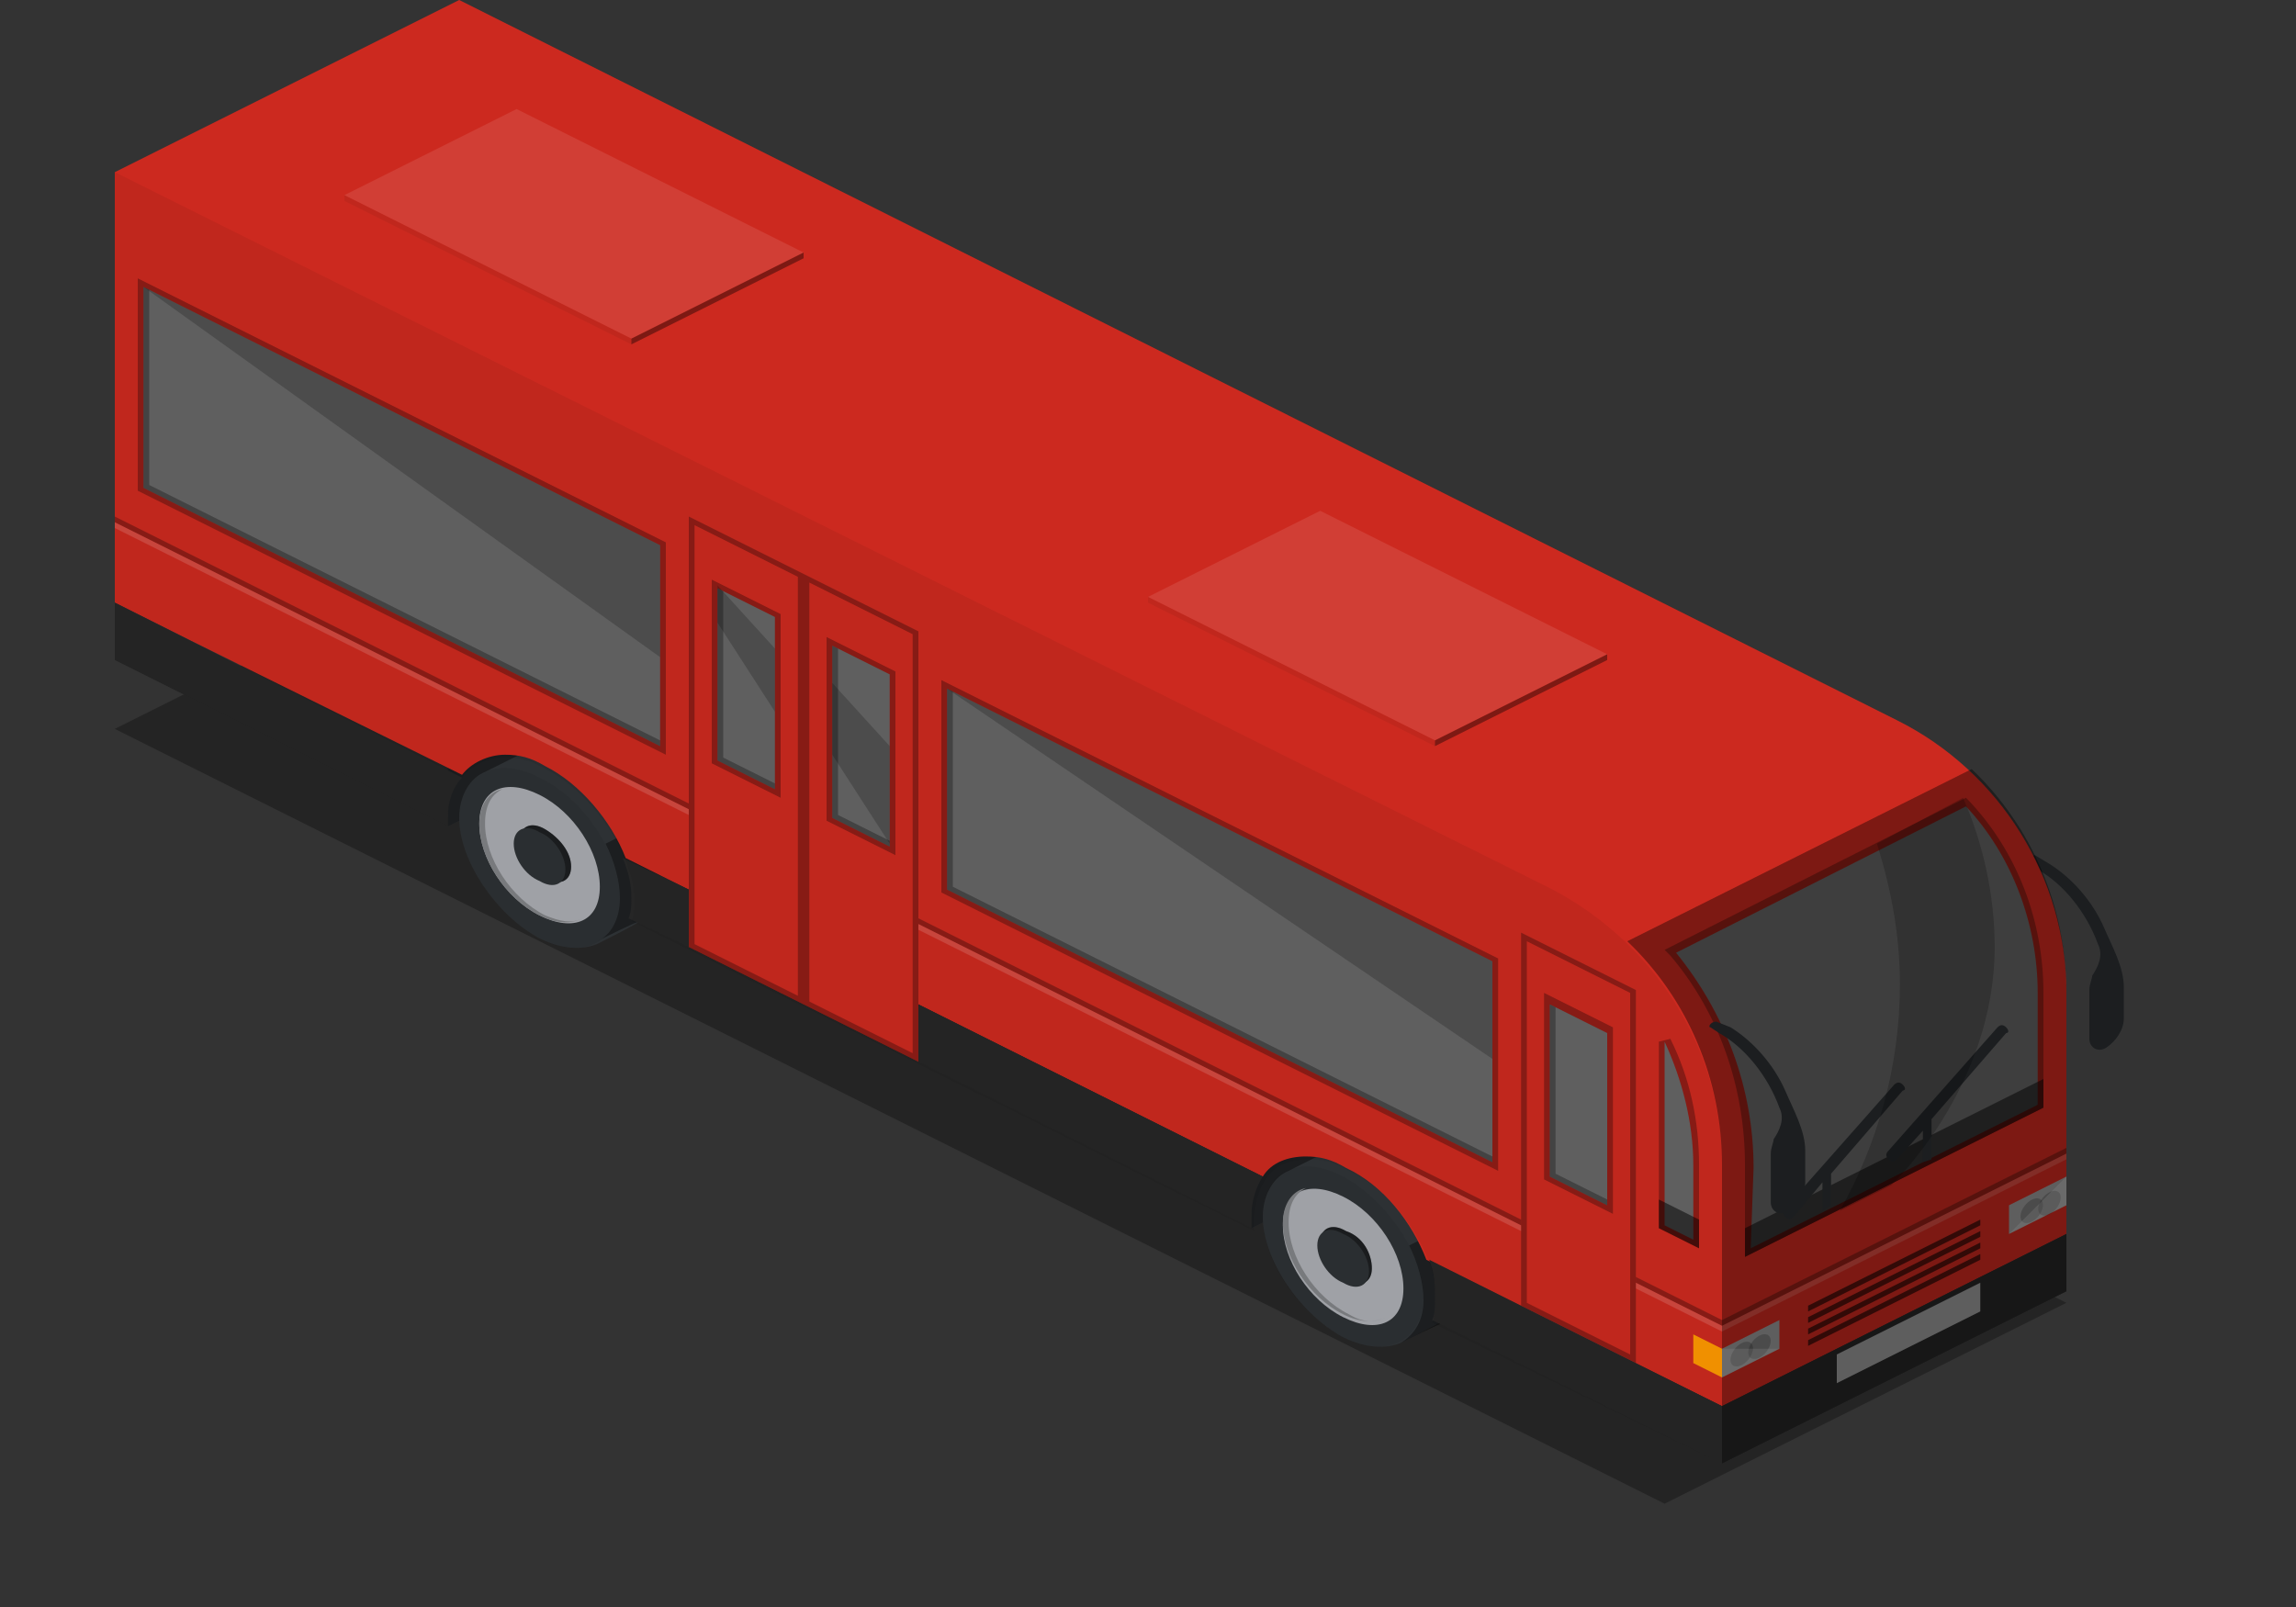 <?xml version="1.0" ?><svg enable-background="new 0 0 80 56" id="Layer_1" version="1.1" viewBox="0 0 80 56" xml:space="preserve" xmlns="http://www.w3.org/2000/svg" xmlns:xlink="http://www.w3.org/1999/xlink"><rect x="0" y="0" width="80" height="56" fill="#333333" stroke="none"/><polygon opacity="0.3" points="4,25.4 18,18.4 72,45.4 58,52.4 "/><g><path d="M70.9,29.8l0.5,0.3c0.8,0.5,1.5,1.3,1.9,2.2c0.3,0.7,0.7,1.4,0.7,2.1l0,1.1c0,0.4-0.3,0.8-0.6,1   c-0.3,0.2-0.6,0-0.6-0.3l0-1.7c0-0.2,0.1-0.4,0.1-0.5c0.2-0.3,0.4-0.7,0.2-1.1c-0.4-1.1-1.2-2.1-2.1-2.6l-0.3-0.2   C70.7,30,70.8,29.8,70.9,29.8L70.9,29.8z" fill="#2D3134"/></g><g opacity="0.39"><path d="M70.9,29.8l0.5,0.3c0.8,0.5,1.5,1.3,1.9,2.2c0.3,0.7,0.7,1.4,0.7,2.1l0,1.1c0,0.4-0.3,0.8-0.6,1c-0.3,0.2-0.6,0-0.6-0.3   l0-1.7c0-0.2,0.1-0.4,0.1-0.5c0.2-0.3,0.4-0.7,0.2-1.1c-0.4-1.1-1.2-2.1-2.1-2.6l-0.3-0.2C70.7,30,70.8,29.8,70.9,29.8L70.9,29.8z"/></g><polygon fill="#2D3134" points="15.6,28.8 18.2,27.5 18.2,26.1 15.6,26.1 "/><polygon opacity="0.39" points="15.6,28.8 18.2,27.5 18.2,26.1 15.6,26.1 "/><polygon fill="#2D3134" points="43.6,42.8 46.2,41.5 46.2,40.1 43.6,40.1 "/><polygon opacity="0.39" points="43.6,42.8 46.2,41.5 46.2,40.1 43.6,40.1 "/><g><path d="M20.2,26.4c-0.7-0.4-1.4-0.4-1.9-0.2l0,0l-1.4,0.7l0,0c-0.5,0.2-0.9,0.8-0.9,1.6c0,1.5,1.3,3.4,2.8,4.2   c0.8,0.4,1.5,0.4,2,0.2c0,0,1.4-0.7,1.5-0.8c0.5-0.3,0.7-0.8,0.7-1.5C23,29,21.7,27.1,20.2,26.4z" fill="#2D3134"/><path d="M20.8,32.8c0.2-0.1,1.4-0.7,1.5-0.7c0.5-0.3,0.7-0.8,0.7-1.5c0-0.6-0.2-1.3-0.5-1.9l-1.4,0.7   c0.3,0.6,0.5,1.3,0.5,1.9C21.6,32,21.3,32.6,20.8,32.8z" opacity="0.39"/><path d="M20.9,30.9c0,1.2-0.9,1.6-2.1,1c-1.2-0.6-2.1-2-2.1-3.2c0-1.2,0.9-1.6,2.1-1C20,28.3,20.9,29.7,20.9,30.9z" fill="#A9ABB0"/><path d="M19,31.9c-1.2-0.6-2.1-2-2.1-3.2c0-0.6,0.2-1,0.6-1.2c-0.5,0.1-0.8,0.6-0.8,1.2c0,1.2,0.9,2.6,2.1,3.2   c0.6,0.3,1.1,0.3,1.5,0.1C19.9,32.2,19.5,32.1,19,31.9z" fill="#808285"/><path d="M19.9,30.2c0,0.5-0.4,0.7-0.9,0.4s-0.9-0.8-0.9-1.3c0-0.5,0.4-0.7,0.9-0.4S19.9,29.7,19.9,30.2z" fill="#2D3134"/><path d="M19.9,30.2c0,0.5-0.4,0.7-0.9,0.4s-0.9-0.8-0.9-1.3c0-0.5,0.4-0.7,0.9-0.4S19.9,29.7,19.9,30.2z" opacity="0.39"/><path d="M19.7,30.3c0,0.5-0.4,0.7-0.9,0.4c-0.5-0.2-0.9-0.8-0.9-1.3s0.4-0.7,0.9-0.4C19.3,29.2,19.7,29.8,19.7,30.3   z" fill="#2D3134"/><path d="M21.6,31.3c0,1.5-1.3,2.2-2.8,1.4C17.3,31.9,16,30,16,28.5c0-1.5,1.3-2.2,2.8-1.4   C20.3,27.8,21.6,29.7,21.6,31.3z" opacity="6.000000e-002"/></g><g><path d="M48.2,40.3c-0.7-0.4-1.4-0.4-1.9-0.2l0,0l-1.4,0.7l0,0c-0.5,0.2-0.9,0.8-0.9,1.6c0,1.5,1.3,3.4,2.8,4.2   c0.8,0.4,1.5,0.4,2,0.2c0,0,1.4-0.7,1.5-0.8c0.5-0.3,0.7-0.8,0.7-1.5C51,43,49.7,41.1,48.2,40.3z" fill="#2D3134"/><path d="M48.8,46.8c0.2-0.1,1.4-0.7,1.5-0.7c0.5-0.3,0.7-0.8,0.7-1.5c0-0.6-0.2-1.3-0.5-1.9l-1.4,0.7   c0.3,0.6,0.5,1.3,0.5,1.9C49.6,46,49.3,46.5,48.8,46.8z" opacity="0.39"/><path d="M48.9,44.9c0,1.2-0.9,1.6-2.1,1s-2.1-2-2.1-3.2s0.9-1.6,2.1-1S48.9,43.7,48.9,44.9z" fill="#A9ABB0"/><path d="M47,45.8c-1.2-0.6-2.1-2-2.1-3.2c0-0.6,0.2-1,0.6-1.2c-0.5,0.1-0.8,0.6-0.8,1.2c0,1.2,0.9,2.6,2.1,3.2   c0.6,0.3,1.1,0.3,1.5,0.1C47.9,46.1,47.5,46.1,47,45.8z" fill="#808285"/><path d="M47.8,44.2c0,0.5-0.4,0.7-0.9,0.4c-0.5-0.2-0.9-0.8-0.9-1.3c0-0.5,0.4-0.7,0.9-0.4   C47.5,43.1,47.8,43.7,47.8,44.2z" fill="#2D3134"/><path d="M47.8,44.2c0,0.5-0.4,0.7-0.9,0.4c-0.5-0.2-0.9-0.8-0.9-1.3c0-0.5,0.4-0.7,0.9-0.4   C47.5,43.1,47.8,43.7,47.8,44.2z" opacity="0.39"/><path d="M47.7,44.3c0,0.5-0.4,0.7-0.9,0.4c-0.5-0.2-0.9-0.8-0.9-1.3s0.4-0.7,0.9-0.4C47.3,43.2,47.7,43.8,47.7,44.3   z" fill="#2D3134"/><path d="M49.6,45.2c0,1.5-1.3,2.2-2.8,1.4S44,44,44,42.4s1.3-2.2,2.8-1.4S49.6,43.7,49.6,45.2z" opacity="6.000000e-002"/></g><path d="M66.1,25.1L16,0L4,6l0,0v15l2.6,1.3l9.5,4.7c0.3-0.4,0.9-0.7,1.5-0.7c0.5,0,0.9,0.1,1.4,0.4  c1.2,0.6,2.3,1.9,2.8,3.2L24,31v2l8,4v-2l12,6c0.3-0.5,0.9-0.7,1.5-0.7c0.5,0,0.9,0.1,1.4,0.4c1.3,0.6,2.3,1.9,2.8,3.2L60,49v0l0,0  l12-6v-8.4C72,30.6,69.7,26.9,66.1,25.1z" fill="#CC291F"/><polygon fill="#262626" points="60,51 72,45 72,43 60,49 "/><polygon opacity="0.3" points="4.8,17.1 4.8,9.7 23.2,18.9 23.2,26.3 "/><polygon fill="#656565" points="23,19 5,10 5,17 23,26 "/><polygon opacity="0.2" points="23,19 5,10 23,22.9 "/><polygon opacity="0.3" points="5.2,16.9 5.2,10.1 5,10 5,17 23,26 23,25.8 "/><path d="M24,18v15l4,2V20L24,18z M27.8,34.7l-3.6-1.8V18.3l3.6,1.8V34.7z" opacity="0.3"/><path d="M28,20v15l4,2V22L28,20z M31.8,36.7l-3.6-1.8V20.3l3.6,1.8V36.7z" opacity="0.3"/><g><path d="M57.8,42.8v-6.5l0.4-0.1c0.7,1.4,1,2.9,1,4.4v2.9L57.8,42.8z" opacity="0.3"/><path d="M58,36.3v6.4l1,0.5v-2.6C59,39.1,58.6,37.6,58,36.3z" fill="#656565"/></g><path d="M53,32.5v13l4,2v-13L53,32.5z M56.8,47.2l-3.6-1.8V32.8l3.6,1.8V47.2z" opacity="0.3"/><polygon opacity="0.3" points="28.8,28.6 28.8,22.2 31.2,23.4 31.2,29.8 "/><polygon fill="#656565" points="29,22.5 31,23.5 31,29.5 29,28.5 "/><polygon opacity="0.3" points="53.8,41.1 53.8,34.6 56.2,35.8 56.2,42.3 "/><polygon fill="#656565" points="54,35 56,36 56,42 54,41 "/><polygon opacity="0.3" points="54.2,40.9 54.2,35.1 54,35 54,41 56,42 56,41.8 "/><polygon opacity="0.3" points="24.8,26.6 24.8,20.2 27.2,21.4 27.2,27.8 "/><polygon fill="#656565" points="25,20.5 27,21.5 27,27.5 25,26.5 "/><polygon opacity="0.3" points="29.2,28.4 29.2,22.6 29,22.5 29,28.5 31,29.5 31,29.3 "/><polygon opacity="0.3" points="25.2,26.4 25.2,20.6 25,20.5 25,26.5 27,27.5 27,27.3 "/><polygon opacity="0.3" points="32.8,31.1 32.8,23.7 52.2,33.4 52.2,40.8 "/><polygon fill="#656565" points="52,33.5 33,24 33,31 52,40.5 "/><polygon opacity="0.2" points="52,33.5 33,24 52,36.9 "/><polygon opacity="0.3" points="33.2,30.9 33.2,24.1 33,24 33,31 52,40.5 52,40.3 "/><polygon fill="#999999" points="62,47 60,48 60,47 62,46 "/><polygon fill="#FF9900" points="59,47.5 60,48 60,47 59,46.5 "/><polygon fill="#999999" points="72,42 70,43 70,42 72,41 "/><polygon fill="#999999" points="64,47.2 64,48.2 69,45.7 69,44.7 "/><path d="M60.8,40.6c0-2.7-0.9-5.3-2.6-7.3L58,33.1l10.5-5.3l0.1,0.1c1.7,1.8,2.6,4.2,2.6,6.7v4l-10.4,5.2L60.8,40.6z" opacity="0.3"/><path d="M61,43.5l10-5v-3.9c0-2.4-0.9-4.8-2.5-6.5l-10.1,5.1c1.7,2.1,2.7,4.7,2.7,7.5L61,43.5z" fill="#656565"/><g><polygon fill="#FFFFFF" opacity="0.1" points="56,22.8 50,25.8 40,20.8 46,17.8  "/><polygon opacity="6.000000e-002" points="50,26 50,25.8 40,20.8 40,21  "/><polygon opacity="0.39" points="50,26 50,25.8 56,22.8 56,23  "/></g><g><polygon fill="#FFFFFF" opacity="0.1" points="28,8.8 22,11.8 12,6.8 18,3.8  "/><polygon opacity="6.000000e-002" points="22,12 22,11.8 12,6.8 12,7  "/><polygon opacity="0.39" points="22,12 22,11.8 28,8.8 28,9  "/></g><polygon opacity="0.3" points="60,46.2 72,40.2 72,40 60,46 "/><polygon opacity="0.6" points="63,45.7 69,42.7 69,42.5 63,45.5 "/><polygon opacity="0.6" points="63,46.1 69,43.1 69,42.9 63,45.9 "/><polygon opacity="0.6" points="63,46.5 69,43.5 69,43.3 63,46.3 "/><polygon opacity="0.6" points="63,46.9 69,43.9 69,43.7 63,46.7 "/><polygon fill="#FFFFFF" opacity="0.15" points="60,46.4 72,40.4 72,40.2 60,46.2 "/><g><polygon opacity="0.3" points="60,46.2 57,44.7 57,44.5 60,46  "/><polygon fill="#FFFFFF" opacity="0.15" points="60,46.4 57,44.9 57,44.7 60,46.2  "/></g><g><polygon opacity="0.3" points="53,42.7 32,32.2 32,32 53,42.5  "/><polygon fill="#FFFFFF" opacity="0.15" points="53,42.9 32,32.4 32,32.2 53,42.7  "/></g><g><polygon opacity="0.3" points="24,28.2 4,18.2 4,18 24,28  "/><polygon fill="#FFFFFF" opacity="0.15" points="24,28.4 4,18.4 4,18.2 24,28.2  "/></g><g><path d="M15.6,28.5c0-0.6,0.2-1.1,0.5-1.4L4,21v2l11.6,5.8C15.6,28.7,15.6,28.6,15.6,28.5z" fill="#262626"/><path d="M21.7,29.9c0.2,0.5,0.3,0.9,0.3,1.4c0,0.2,0,0.5-0.1,0.7l2.1,1v-2L21.7,29.9z" fill="#262626"/></g><g><path d="M43.6,42.4c0-0.6,0.2-1.1,0.4-1.4l-12-6v2l11.6,5.8C43.6,42.7,43.6,42.6,43.6,42.4z" fill="#262626"/><path d="M49.8,43.9c0.2,0.5,0.2,0.9,0.2,1.4c0,0.3,0,0.5-0.1,0.7L60,51v-2L49.8,43.9z" fill="#262626"/></g><polygon opacity="0.5" points="60.8,43.8 60.8,42.8 71.2,37.6 71.2,38.6 "/><polygon opacity="0.5" points="57.8,42.8 57.8,41.8 59.2,42.5 59.2,43.5 "/><path d="M66.3,37.8c-0.1-0.1-0.2-0.1-0.3,0l-3.8,4.3c-0.1,0.1-0.1,0.2,0,0.3s0.2,0.1,0.3,0l1-1.2v1l0.3-0.2v-1.1h0  l2.5-2.9C66.4,38,66.4,37.9,66.3,37.8z" fill="#2D3134"/><path d="M69.9,35.8c-0.1-0.1-0.2-0.1-0.3,0l-3.8,4.3c-0.1,0.1-0.1,0.2,0,0.3c0.1,0.1,0.2,0.1,0.3,0l0.9-1v1.1  l0.3-0.1V39l2.6-3C70,36,70,35.9,69.9,35.8z" fill="#2D3134"/><path d="M65.4,29.4c0.5,1.6,0.8,3.2,0.8,4.9c0,2.9-0.8,5.6-2.1,7.9l1.8-0.9c0,0,3.6-3.4,3.6-8.3  c0-1.8-0.4-3.6-1.1-5.2L65.4,29.4z" opacity="0.2"/><polygon opacity="0.2" points="31,29.4 31,26 29,23.8 29,26.3 "/><polygon opacity="0.2" points="27,24.8 27,22.6 25,20.4 25,21.7 "/><ellipse cx="61.3" cy="46.8" opacity="0.2" rx="0.5" ry="0.3" transform="matrix(-0.631 0.776 -0.776 -0.631 136.303 28.888)"/><ellipse cx="60.6" cy="47.1" opacity="0.2" rx="0.5" ry="0.3" transform="matrix(-0.631 0.776 -0.776 -0.631 135.476 29.881)"/><ellipse cx="71.4" cy="41.8" opacity="0.2" rx="0.5" ry="0.3" transform="matrix(-0.631 0.776 -0.776 -0.631 148.901 12.899)"/><ellipse cx="70.7" cy="42.1" opacity="0.2" rx="0.5" ry="0.3" transform="matrix(-0.631 0.776 -0.776 -0.631 148.074 13.892)"/><polygon fill="#FFFFFF" opacity="0.2" points="62,47 60,48 60,47 "/><polygon fill="#FFFFFF" opacity="0.2" points="72,42 70,43 72,41 "/><g><path d="M59.8,35.6l0.5,0.2c0.8,0.5,1.5,1.3,1.9,2.2c0.3,0.7,0.7,1.4,0.7,2.1l0,1.1c0,0.4-0.3,0.8-0.6,1   c-0.3,0.2-0.6,0-0.6-0.3l0-1.7c0-0.2,0.1-0.4,0.1-0.5c0.2-0.3,0.4-0.7,0.2-1.1c-0.4-1.1-1.2-2.1-2.1-2.6l-0.3-0.2   C59.5,35.8,59.6,35.6,59.8,35.6L59.8,35.6z" fill="#2D3134"/></g><path d="M72,34.6c0-3-1.2-5.8-3.3-7.8l-12,6c2.1,2,3.3,4.8,3.3,7.8L60,51l12-6V34.6z" opacity="0.39"/><path d="M54.1,31L4,6v17l11.6,5.8c0-0.1,0-0.2,0-0.3c0-0.6,0.2-1.1,0.5-1.4c0.3-0.4,0.9-0.7,1.5-0.7  c0.5,0,0.9,0.1,1.4,0.4c1.2,0.6,2.3,1.9,2.8,3.2l0,0c0.2,0.5,0.3,0.9,0.3,1.4c0,0.2,0,0.5-0.1,0.7l21.7,10.8c0-0.1,0-0.3,0-0.4  c0-0.6,0.2-1.1,0.4-1.4l0,0c0.3-0.5,0.9-0.7,1.5-0.7c0.5,0,0.9,0.1,1.4,0.4c1.3,0.6,2.3,1.9,2.8,3.2c0.2,0.5,0.2,0.9,0.2,1.4  c0,0.3,0,0.5-0.1,0.7L60,51V40.6C60,36.6,57.7,32.9,54.1,31z" opacity="6.000000e-002"/></svg>